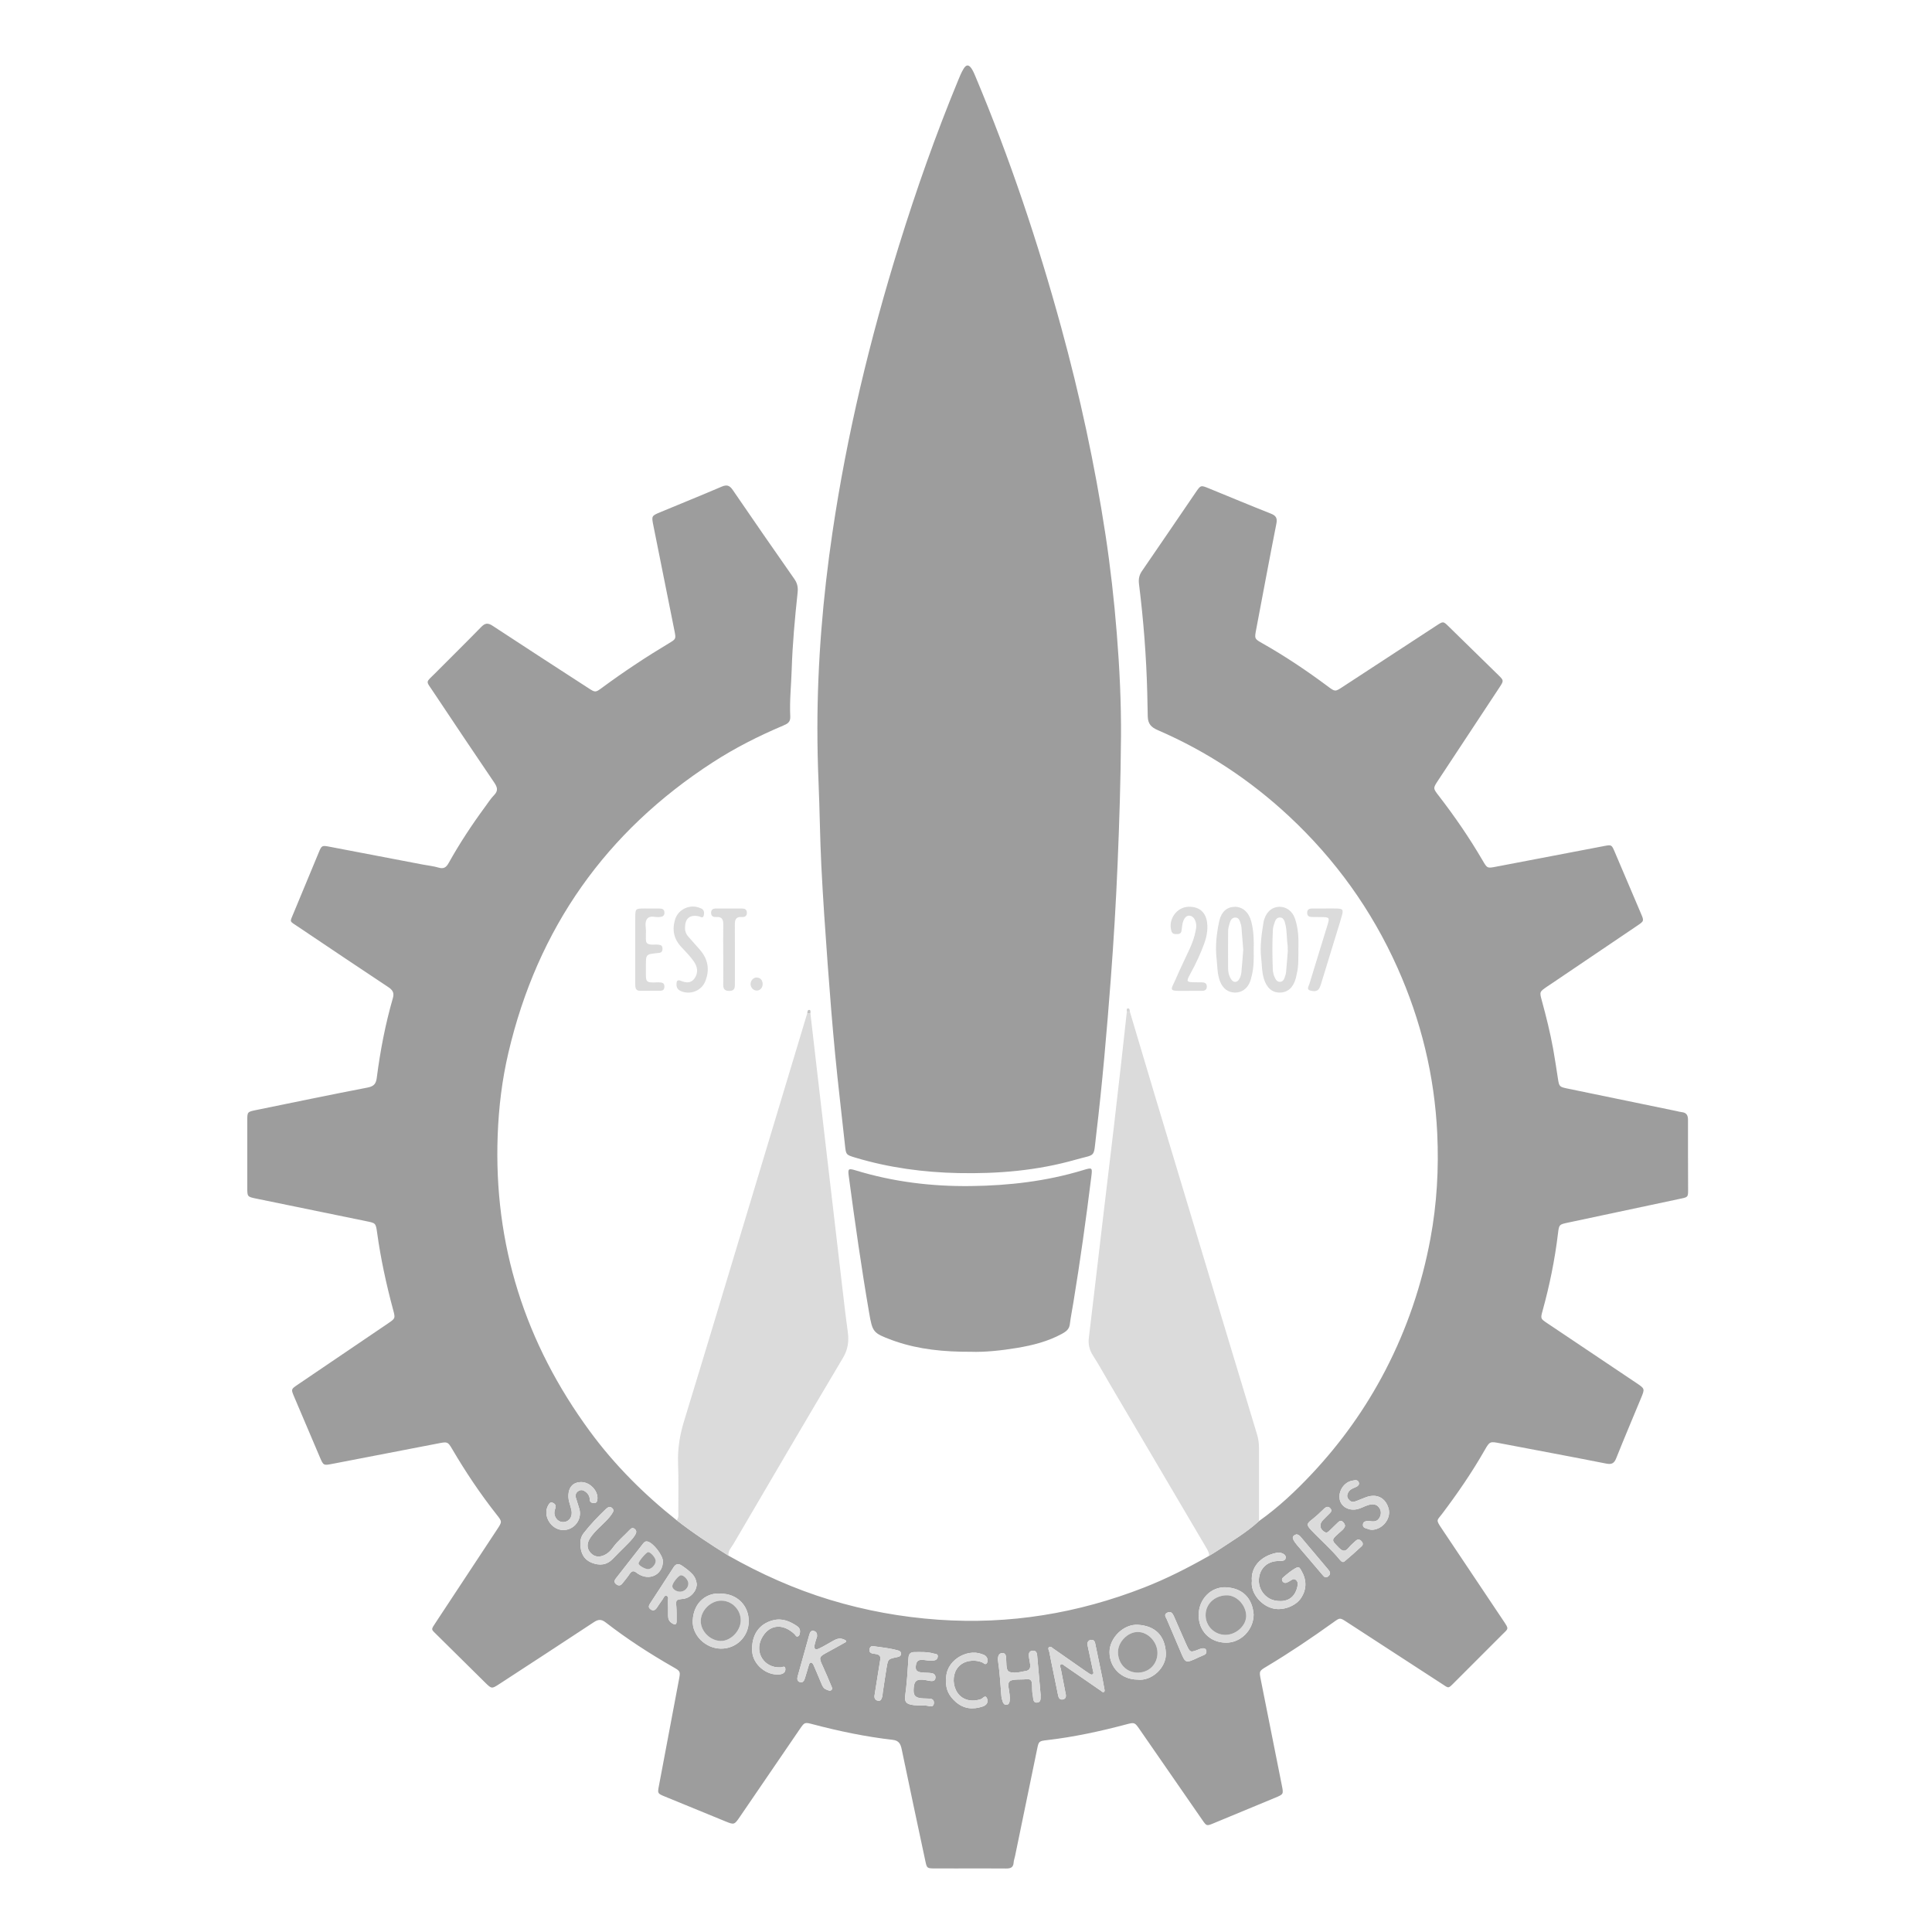 <?xml version="1.0" encoding="utf-8"?>
<!-- Generator: Adobe Illustrator 19.0.0, SVG Export Plug-In . SVG Version: 6.00 Build 0)  -->
<svg version="1.1" id="Layer_1" xmlns="http://www.w3.org/2000/svg" xmlns:xlink="http://www.w3.org/1999/xlink" x="0px" y="0px"
	 viewBox="-5111 3088 270 270" style="enable-background:new -5111 3088 270 270;" xml:space="preserve">
<style type="text/css">
	.st0{opacity:0.89;}
	.st1{fill:#919191;}
	.st2{fill:#D6D6D6;}
	.st3{fill:#D0D0D0;}
	.st4{fill:#BCBCBC;}
	.st5{fill:#FDFDFD;fill-opacity:0;}
	.st6{fill:#919191;enable-background:new    ;}
</style>
<g class="st0">
	<path class="st1" d="M-5009.182,3305.413c4.502,2.548,9.197,4.653,14.153,6.159
		c4.952,1.505,10.005,2.423,15.173,2.785c9.942,0.696,19.512-0.886,28.769-4.508c3.134-1.226,6.124-2.749,9.046-4.409
		c0.37-0.227,0.748-0.442,1.108-0.683c2.003-1.334,4.093-2.548,5.881-4.185c2.721-1.925,5.134-4.202,7.406-6.622
		c4.072-4.338,7.5-9.143,10.246-14.43c3.027-5.827,5.108-11.974,6.306-18.425c0.902-4.858,1.182-9.762,0.951-14.689
		c-0.379-8.076-2.267-15.804-5.566-23.182c-3.606-8.064-8.669-15.103-15.118-21.126
		c-5.424-5.064-11.543-9.108-18.361-12.056c-0.921-0.398-1.38-0.863-1.412-1.907
		c-0.033-1.078-0.042-2.158-0.068-3.236c-0.126-5.119-0.526-10.216-1.157-15.295c-0.083-0.67,0.023-1.232,0.417-1.802
		c2.519-3.654,5.007-7.33,7.512-10.995c0.696-1.019,0.708-1.018,1.836-0.558c2.887,1.179,5.763,2.384,8.663,3.53
		c0.732,0.289,0.927,0.63,0.769,1.426c-0.97,4.899-1.877,9.811-2.811,14.718c-0.255,1.342-0.266,1.343,0.879,1.992
		c3.171,1.797,6.192,3.822,9.112,5.999c1.028,0.766,1.03,0.77,2.059,0.097c4.386-2.865,8.77-5.732,13.156-8.597
		c0.926-0.605,0.928-0.605,1.686,0.136c2.315,2.264,4.63,4.53,6.945,6.795c0.763,0.747,0.774,0.778,0.161,1.71
		c-2.86,4.342-5.728,8.677-8.588,13.019c-0.72,1.093-0.707,1.096,0.109,2.153c2.227,2.883,4.284,5.882,6.121,9.03
		c0.646,1.107,0.656,1.099,1.872,0.866c5.024-0.962,10.048-1.922,15.072-2.881c1.07-0.204,1.08-0.205,1.504,0.787
		c1.225,2.868,2.443,5.739,3.664,8.608c0.456,1.07,0.46,1.075-0.486,1.716c-4.007,2.712-8.017,5.421-12.026,8.13
		c-0.199,0.134-0.401,0.263-0.599,0.4c-1.058,0.732-1.061,0.733-0.729,1.951c0.61,2.237,1.171,4.487,1.586,6.769
		c0.25,1.375,0.449,2.76,0.664,4.142c0.169,1.089,0.207,1.149,1.304,1.376c5.087,1.054,10.176,2.101,15.265,3.151
		c0.235,0.048,0.467,0.125,0.704,0.147c0.699,0.065,0.909,0.44,0.905,1.124c-0.018,3.239,0.014,6.479,0.014,9.719
		c0,1.03-0.019,1.037-1.029,1.252c-5.238,1.116-10.476,2.228-15.715,3.341c-1.263,0.268-1.289,0.264-1.439,1.514
		c-0.437,3.659-1.172,7.256-2.152,10.807c-0.304,1.102-0.294,1.112,0.644,1.741c4.15,2.786,8.304,5.567,12.455,8.353
		c1.193,0.801,1.198,0.807,0.665,2.097c-1.16,2.808-2.352,5.604-3.477,8.426c-0.296,0.743-0.653,0.893-1.429,0.739
		c-4.899-0.971-9.81-1.877-14.716-2.816c-1.508-0.289-1.52-0.313-2.248,0.962c-1.767,3.098-3.783,6.027-5.928,8.871
		c-0.727,0.965-0.923,0.79-0.077,2.052c2.871,4.286,5.738,8.575,8.607,12.862c0.849,1.269,0.755,1.075-0.218,2.054
		c-2.2,2.212-4.408,4.416-6.617,6.619c-0.888,0.886-0.74,0.828-1.769,0.158c-4.425-2.878-8.852-5.753-13.278-8.629
		c-0.945-0.614-0.936-0.602-1.851,0.055c-3.023,2.169-6.104,4.249-9.299,6.159c-1.082,0.646-1.087,0.652-0.842,1.885
		c0.973,4.899,1.951,9.797,2.928,14.695c0.256,1.281,0.26,1.286-0.915,1.774c-2.879,1.198-5.76,2.392-8.642,3.583
		c-0.938,0.388-0.951,0.387-1.54-0.463c-2.916-4.207-5.826-8.418-8.738-12.627c-0.719-1.039-0.723-1.051-1.931-0.731
		c-3.636,0.962-7.303,1.759-11.044,2.191c-1.15,0.133-1.156,0.168-1.384,1.271c-1.027,4.97-2.05,9.942-3.076,14.912
		c-0.065,0.313-0.183,0.621-0.204,0.936c-0.045,0.69-0.44,0.827-1.048,0.821c-2.28-0.021-4.56-0.008-6.84-0.007
		c-1.04,0-2.08,0.006-3.12-0.002c-1.1-0.009-1.111-0.013-1.334-1.06c-1.108-5.198-2.222-10.395-3.301-15.6
		c-0.156-0.75-0.399-1.215-1.254-1.312c-3.779-0.431-7.493-1.21-11.169-2.177c-1.145-0.301-1.154-0.292-1.827,0.692
		c-2.777,4.06-5.55,8.122-8.324,12.183c-0.817,1.196-0.819,1.203-2.097,0.681c-2.813-1.148-5.626-2.298-8.434-3.459
		c-1.025-0.424-1.02-0.44-0.825-1.474c0.932-4.948,1.864-9.896,2.799-14.843c0.221-1.169,0.231-1.181-0.828-1.787
		c-3.268-1.869-6.422-3.911-9.397-6.217c-0.624-0.484-1.052-0.446-1.673-0.036c-4.371,2.887-8.764,5.741-13.151,8.604
		c-1.121,0.732-1.122,0.729-2.072-0.209c-2.219-2.192-4.444-4.38-6.656-6.579c-0.891-0.885-0.922-0.7-0.157-1.857
		c2.843-4.304,5.683-8.611,8.52-12.92c0.708-1.076,0.718-1.094-0.042-2.055c-2.31-2.924-4.373-6.014-6.257-9.227
		c-0.558-0.952-0.661-0.989-1.738-0.781c-4.983,0.96-9.966,1.923-14.948,2.886c-1.269,0.246-1.279,0.253-1.781-0.922
		c-1.211-2.83-2.418-5.662-3.614-8.499c-0.421-0.997-0.41-1.012,0.503-1.632c4.202-2.853,8.407-5.7,12.61-8.551
		c1.056-0.716,1.063-0.724,0.742-1.918c-0.958-3.554-1.737-7.144-2.241-10.793c-0.185-1.338-0.222-1.328-1.482-1.586
		c-5.128-1.051-10.256-2.104-15.384-3.158c-1.27-0.261-1.276-0.264-1.277-1.526c-0.004-3.12-0.003-6.24,0-9.36
		c0.001-1.216,0.002-1.242,1.165-1.481c5.207-1.068,10.413-2.144,15.631-3.154c0.862-0.167,1.19-0.491,1.301-1.36
		c0.48-3.77,1.2-7.498,2.253-11.153c0.219-0.761-0.056-1.139-0.667-1.544c-4.234-2.804-8.448-5.639-12.663-8.473
		c-1.164-0.783-1.092-0.536-0.54-1.876c1.156-2.81,2.328-5.614,3.496-8.419c0.428-1.028,0.434-1.041,1.584-0.822
		c4.318,0.82,8.633,1.651,12.95,2.476c0.746,0.143,1.51,0.218,2.234,0.433c0.73,0.217,1.072-0.054,1.415-0.67
		c1.52-2.727,3.237-5.331,5.089-7.845c0.403-0.547,0.771-1.132,1.243-1.614c0.615-0.628,0.455-1.121,0.012-1.772
		c-2.854-4.201-5.676-8.424-8.494-12.649c-1.1-1.65-1.102-1.252,0.245-2.612
		c2.138-2.161,4.315-4.284,6.433-6.464c0.549-0.565,0.939-0.607,1.603-0.169c4.441,2.926,8.911,5.808,13.373,8.702
		c0.988,0.641,0.99,0.638,1.964-0.08c2.996-2.208,6.094-4.262,9.287-6.174c1.013-0.607,1.017-0.601,0.775-1.807
		c-0.981-4.897-1.963-9.795-2.944-14.692c-0.255-1.276-0.246-1.318,0.919-1.804c2.878-1.2,5.772-2.363,8.637-3.593
		c0.734-0.315,1.116-0.165,1.555,0.478c2.842,4.161,5.714,8.301,8.601,12.431c0.417,0.597,0.532,1.157,0.454,1.892
		c-0.382,3.576-0.714,7.158-0.827,10.755c-0.069,2.197-0.311,4.39-0.2,6.589c0.04,0.801-0.443,1.017-1.016,1.26
		c-3.394,1.437-6.675,3.094-9.773,5.097c-14.985,9.69-24.522,23.229-28.6,40.598
		c-0.888,3.782-1.353,7.623-1.499,11.513c-0.576,15.33,3.842,29.102,12.891,41.418
		c3.451,4.697,7.552,8.789,12.118,12.413C-5014.12,3302.257-5011.674,3303.868-5009.182,3305.413z M-5010.249,3310.714
		c-1.845-0.197-3.818,1.087-3.941,3.771c-0.093,2.023,1.749,3.88,3.916,3.913c2.166,0.033,3.912-1.68,3.91-3.842
		C-5006.365,3312.355-5008.014,3310.725-5010.249,3310.714z M-4952.029,3322.726c1.924,0.259,4.083-1.645,3.96-3.755
		c-0.14-2.392-1.482-3.746-3.884-3.903c-2.029-0.133-4.003,1.85-3.991,3.835
		C-4955.93,3321.082-4954.251,3322.721-4952.029,3322.726z M-4962.037,3324.888c-0.24-1.229-0.48-2.444-0.712-3.66
		c-0.041-0.215-0.245-0.484,0.032-0.636c0.179-0.098,0.367,0.113,0.526,0.222c1.681,1.152,3.357,2.311,5.033,3.469
		c0.129,0.089,0.249,0.255,0.414,0.178c0.172-0.081,0.11-0.275,0.084-0.423c-0.08-0.472-0.163-0.944-0.259-1.413
		c-0.328-1.604-0.659-3.208-0.995-4.81c-0.057-0.272-0.103-0.578-0.446-0.638c-0.252-0.044-0.482,0.053-0.608,0.286
		c-0.123,0.226-0.044,0.465,0.007,0.7c0.235,1.093,0.464,2.188,0.697,3.281c0.04,0.19,0.16,0.421-0.048,0.545
		c-0.188,0.112-0.377-0.055-0.544-0.161c-0.169-0.106-0.334-0.22-0.498-0.334c-1.474-1.029-2.947-2.059-4.422-3.087
		c-0.188-0.131-0.402-0.382-0.618-0.212c-0.213,0.167-0.005,0.448,0.037,0.67c0.17,0.903,0.361,1.801,0.544,2.701
		c0.231,1.135,0.456,2.271,0.694,3.405c0.072,0.345,0.259,0.604,0.662,0.529
		C-4962.126,3325.438-4962.018,3325.19-4962.037,3324.888z M-4935.803,3313.643c-0.176-2.365-1.607-3.687-3.827-3.814
		c-2.139-0.123-3.848,1.68-3.856,3.866c-0.008,2.243,1.578,3.852,3.817,3.874
		C-4937.594,3317.588-4935.821,3315.787-4935.803,3313.643z M-4936.046,3308.948c-0.225,1.619,1.272,3.514,3.091,3.865
		c1.358,0.262,3.071-0.386,3.796-1.516c0.816-1.27,0.756-2.561,0.003-3.842c-0.141-0.24-0.284-0.56-0.628-0.386
		c-0.714,0.362-1.322,0.885-1.924,1.406c-0.166,0.144-0.175,0.362-0.041,0.542c0.128,0.173,0.325,0.237,0.532,0.171
		c0.149-0.048,0.283-0.141,0.425-0.213c0.274-0.139,0.539-0.443,0.865-0.202c0.377,0.279,0.315,0.681,0.209,1.091
		c-0.382,1.482-1.499,2.135-3.127,1.807c-1.348-0.272-2.331-1.594-2.223-2.993c0.111-1.444,1.106-2.43,2.545-2.519
		c0.239-0.015,0.479-0.007,0.717-0.032c0.256-0.027,0.459-0.141,0.486-0.431c0.025-0.277-0.139-0.442-0.363-0.561
		c-0.295-0.156-0.611-0.187-0.931-0.123C-4934.863,3305.466-4936.22,3307.053-4936.046,3308.948z M-5013.627,3309.386
		c-0.055-0.472-0.212-0.951-0.578-1.355c-0.432-0.478-0.944-0.851-1.471-1.215c-0.493-0.341-0.858-0.303-1.193,0.22
		c-1.075,1.678-2.166,3.346-3.255,5.016c-0.188,0.288-0.331,0.565,0.014,0.834c0.372,0.29,0.663,0.157,0.902-0.193
		c0.27-0.395,0.529-0.798,0.811-1.184c0.153-0.209,0.245-0.61,0.581-0.478c0.295,0.116,0.162,0.493,0.17,0.756
		c0.019,0.678,0.014,1.356,0.015,2.034c0.001,0.426,0.141,0.768,0.52,1.01c0.398,0.255,0.672,0.303,0.667-0.298
		c-0.005-0.638,0.015-1.278-0.031-1.913c-0.078-1.058-0.097-1.056,0.965-1.18
		C-5014.511,3311.322-5013.656,3310.414-5013.627,3309.386z M-4965.568,3324.894c-0.17-1.941-0.33-3.768-0.492-5.594
		c-0.032-0.36-0.186-0.624-0.586-0.618c-0.481,0.007-0.602,0.345-0.569,0.74c0.033,0.396,0.135,0.786,0.183,1.182
		c0.061,0.502-0.092,0.854-0.665,0.931c-0.513,0.069-1.009,0.243-1.539,0.221c-0.874-0.037-1.048-0.186-1.114-1.047
		c-0.031-0.398-0.021-0.8-0.061-1.196c-0.025-0.249-0.15-0.469-0.436-0.492c-0.316-0.025-0.547,0.138-0.636,0.435
		c-0.056,0.186-0.075,0.399-0.047,0.591c0.242,1.659,0.349,3.33,0.476,4.999c0.021,0.274,0.113,0.546,0.202,0.809
		c0.081,0.241,0.244,0.418,0.532,0.385c0.294-0.034,0.386-0.253,0.415-0.505c0.073-0.644-0.046-1.269-0.15-1.903
		c-0.125-0.759,0.112-1.028,0.879-1.094c0.557-0.048,1.121-0.013,1.677-0.068c0.555-0.055,0.703,0.239,0.727,0.702
		c0.026,0.518-0.006,1.05,0.106,1.55c0.085,0.379-0.016,1.057,0.585,1.014
		C-4965.414,3325.89-4965.623,3325.224-4965.568,3324.894z M-4996.815,3316.691c0.029-0.406-0.097-0.647-0.395-0.75
		c-0.424-0.146-0.589,0.165-0.678,0.478c-0.557,1.955-1.099,3.914-1.642,5.873c-0.094,0.341-0.055,0.67,0.322,0.788
		c0.403,0.126,0.581-0.191,0.683-0.501c0.2-0.605,0.364-1.222,0.551-1.832c0.057-0.186,0.117-0.428,0.359-0.395
		c0.117,0.016,0.246,0.197,0.305,0.332c0.369,0.839,0.722,1.685,1.076,2.53c0.155,0.371,0.296,0.752,0.717,0.905
		c0.219,0.079,0.465,0.243,0.677,0.091c0.253-0.182,0.074-0.452-0.009-0.653c-0.38-0.921-0.77-1.838-1.187-2.743
		c-0.551-1.194-0.529-1.27,0.674-1.913c0.773-0.413,1.536-0.846,2.301-1.273c0.133-0.074,0.35-0.143,0.294-0.314
		c-0.036-0.108-0.249-0.169-0.392-0.228c-0.493-0.206-0.938-0.041-1.368,0.197c-0.663,0.366-1.308,0.768-1.989,1.095
		c-0.543,0.261-0.758,0.077-0.64-0.512C-4997.07,3317.439-4996.914,3317.025-4996.815,3316.691z M-5029.884,3303.777
		c-0.009,1.3,0.543,2.215,1.591,2.623c1.097,0.427,2.105,0.336,2.96-0.574c0.547-0.581,1.123-1.134,1.685-1.7
		c0.505-0.509,1.03-0.998,1.411-1.62c0.196-0.321,0.231-0.597-0.072-0.844c-0.297-0.243-0.522-0.04-0.719,0.167
		c-0.767,0.811-1.642,1.519-2.301,2.43c-0.26,0.36-0.55,0.681-0.929,0.918c-0.818,0.512-1.612,0.469-2.171-0.122
		c-0.586-0.619-0.614-1.348-0.057-2.173c0.63-0.935,1.521-1.63,2.287-2.441c0.331-0.351,0.64-0.711,0.867-1.137
		c0.109-0.205,0.056-0.385-0.108-0.535c-0.155-0.142-0.335-0.236-0.54-0.127c-0.138,0.073-0.267,0.174-0.38,0.283
		c-1.09,1.053-2.146,2.139-3.074,3.341C-5029.796,3302.732-5029.911,3303.264-5029.884,3303.777z M-4923.024,3301.232
		c-0.045-0.27-0.192-0.464-0.383-0.608c-0.248-0.188-0.453-0.015-0.627,0.151c-0.405,0.385-0.794,0.786-1.201,1.169
		c-0.172,0.162-0.352,0.316-0.631,0.166c-0.681-0.366-0.81-1.068-0.278-1.643c0.271-0.292,0.569-0.56,0.844-0.849
		c0.213-0.224,0.532-0.446,0.236-0.803c-0.31-0.374-0.629-0.234-0.919,0.052c-0.567,0.561-1.154,1.094-1.786,1.587
		c-0.642,0.501-0.619,0.709-0.021,1.346c1.336,1.425,2.833,2.695,4.066,4.22c0.165,0.203,0.4,0.373,0.611,0.196
		c0.824-0.688,1.626-1.402,2.412-2.132c0.242-0.225,0.171-0.507-0.064-0.738c-0.239-0.235-0.5-0.256-0.744-0.038
		c-0.356,0.319-0.725,0.635-1.027,1.002c-0.481,0.583-0.846,0.505-1.352-0.012c-1.072-1.096-1.091-1.06,0.045-2.085
		C-4923.524,3301.927-4923.139,3301.677-4923.024,3301.232z M-4981.021,3320.084c0.194-0.011,0.354-0.013,0.512-0.03
		c0.315-0.032,0.523-0.198,0.56-0.519c0.052-0.434-0.307-0.373-0.558-0.446c-0.896-0.262-1.814-0.211-2.73-0.206
		c-0.548,0.003-0.766,0.287-0.8,0.817c-0.112,1.744-0.218,3.489-0.452,5.224c-0.125,0.928,0.124,1.209,1.073,1.354
		c0.748,0.114,1.516-0.032,2.262,0.155c0.364,0.091,0.646,0.007,0.671-0.43c0.023-0.394-0.205-0.589-0.574-0.616
		c-0.397-0.029-0.799-0.008-1.194-0.051c-0.917-0.1-1.152-0.445-1.055-1.491c0.085-0.915,0.388-1.177,1.326-1.099
		c0.355,0.03,0.704,0.135,1.059,0.174c0.294,0.033,0.582-0.033,0.645-0.379c0.068-0.371-0.126-0.636-0.482-0.705
		c-0.349-0.067-0.712-0.06-1.07-0.077c-0.988-0.049-1.256-0.254-1.19-0.916c0.078-0.783,0.38-0.973,1.319-0.837
		C-4981.462,3320.039-4981.224,3320.06-4981.021,3320.084z M-4919.532,3300.575c-0.625-0.037-0.925,0.066-0.983,0.398
		c-0.103,0.584,0.408,0.585,0.753,0.725c0.304,0.124,0.617,0.115,0.941,0.038c1.314-0.31,2.215-1.691,1.881-2.901
		c-0.421-1.524-1.656-2.149-3.17-1.593c-0.525,0.192-1.034,0.431-1.563,0.608
		c-0.393,0.131-0.698-0.067-0.919-0.391c-0.205-0.3-0.156-0.601,0.013-0.903c0.211-0.378,0.574-0.54,0.949-0.688
		c0.315-0.125,0.643-0.326,0.531-0.683c-0.142-0.453-0.595-0.313-0.927-0.255c-1.142,0.198-1.975,1.467-1.747,2.617
		c0.198,0.999,1.243,1.621,2.43,1.367c0.538-0.115,1.032-0.427,1.565-0.584c0.557-0.165,1.131-0.174,1.519,0.368
		c0.305,0.426,0.303,0.918,0.07,1.367C-4918.471,3300.611-4918.976,3300.691-4919.532,3300.575z M-5032.313,3301.827
		c1.53,0.026,2.687-1.451,2.284-2.934c-0.147-0.539-0.35-1.062-0.496-1.601c-0.103-0.382,0.013-0.71,0.37-0.926
		c0.363-0.22,0.692-0.115,0.998,0.116c0.371,0.28,0.57,0.648,0.586,1.125c0.012,0.372,0.319,0.437,0.601,0.445
		c0.373,0.011,0.438-0.281,0.463-0.574c0.1-1.139-1.05-2.346-2.239-2.354c-1.217-0.008-1.885,0.788-1.815,2.142
		c0.021,0.406,0.151,0.781,0.258,1.165c0.085,0.306,0.185,0.618,0.201,0.931c0.042,0.821-0.557,1.414-1.317,1.351
		c-0.661-0.055-1.189-0.741-1.098-1.448c0.025-0.196,0.104-0.385,0.15-0.579c0.078-0.331-0.09-0.539-0.37-0.666
		c-0.352-0.159-0.496,0.088-0.645,0.343C-5035.208,3299.777-5034.002,3301.799-5032.313,3301.827z M-4978.76,3322.831
		c-0.132,1.199,0.391,2.185,1.307,2.997c1.128,1.001,2.411,1.118,3.795,0.655c0.558-0.187,0.804-0.627,0.601-1.116
		c-0.249-0.598-0.595,0.003-0.856,0.09c-1.501,0.496-2.868,0.03-3.488-1.244c-0.532-1.094-0.399-2.439,0.324-3.256
		c0.755-0.854,2.09-1.108,3.315-0.648c0.224,0.084,0.482,0.464,0.698,0.074c0.153-0.276,0.091-0.63-0.135-0.898
		c-0.159-0.19-0.395-0.252-0.621-0.336C-4975.952,3318.355-4978.995,3320.164-4978.76,3322.831z M-5018.357,3306.207
		c0.007-0.852-1.365-2.609-2.148-2.777c-0.351-0.075-0.509,0.148-0.68,0.366c-1.251,1.596-2.501,3.192-3.746,4.792
		c-0.216,0.278-0.294,0.555,0.059,0.82c0.322,0.242,0.59,0.199,0.827-0.095c0.349-0.434,0.713-0.859,1.016-1.324
		c0.272-0.416,0.538-0.551,0.96-0.218c0.186,0.147,0.394,0.277,0.609,0.375
		C-5019.913,3308.85-5018.371,3307.882-5018.357,3306.207z M-5002,3321.016c-2.183,0.076-3.551-2.029-2.603-3.97
		c0.976-1.998,2.925-2.287,4.633-0.681c0.14,0.131,0.221,0.402,0.444,0.332c0.251-0.078,0.296-0.357,0.324-0.597
		c0.041-0.35-0.104-0.643-0.382-0.831c-1.019-0.693-2.105-1.158-3.377-0.835c-1.984,0.503-3.059,2.11-2.92,4.356
		c0.113,1.828,1.985,3.392,3.806,3.214c0.536-0.052,0.885-0.32,0.83-0.81
		C-5001.3,3320.684-5001.752,3321.07-5002,3321.016z M-4987.96,3319.8c-0.098,0.605-0.188,1.156-0.277,1.707
		c-0.183,1.141-0.368,2.282-0.544,3.424c-0.055,0.358,0.07,0.649,0.441,0.74c0.438,0.108,0.538-0.244,0.629-0.551
		c0.055-0.189,0.052-0.395,0.082-0.592c0.173-1.143,0.336-2.288,0.525-3.428c0.207-1.251,0.217-1.253,1.474-1.514
		c0.245-0.051,0.483-0.105,0.54-0.384c0.056-0.28-0.102-0.462-0.358-0.535c-1.155-0.329-2.348-0.451-3.532-0.615
		c-0.27-0.038-0.449,0.142-0.503,0.409c-0.066,0.33,0.079,0.543,0.403,0.617c0.194,0.045,0.397,0.051,0.591,0.094
		C-4988.131,3319.253-4987.938,3319.472-4987.96,3319.8z M-4942.4,3318.796c-0.01-0.446-0.381-0.564-1-0.318
		c-1.265,0.503-1.279,0.509-1.836-0.718c-0.577-1.272-1.122-2.558-1.686-3.836c-0.188-0.426-0.422-0.835-0.982-0.535
		c-0.494,0.264-0.153,0.629-0.028,0.928c0.617,1.472,1.265,2.931,1.878,4.405c0.728,1.752,0.717,1.756,2.477,0.933
		c0.289-0.135,0.588-0.25,0.877-0.384C-4942.503,3319.179-4942.398,3319.018-4942.4,3318.796z M-4929.847,3302.434
		c-0.314,0.116-0.606,0.282-0.426,0.683c0.128,0.285,0.322,0.55,0.526,0.791c1.153,1.362,2.325,2.709,3.475,4.075
		c0.272,0.323,0.496,0.678,0.946,0.266c0.361-0.331,0.181-0.623-0.074-0.925c-1.256-1.483-2.501-2.975-3.756-4.458
		C-4929.333,3302.657-4929.52,3302.437-4929.847,3302.434z"/>
	<path class="st1" d="M-4996.768,3189.739c0.008-9.168,0.767-18.275,2.106-27.343c2.013-13.632,5.231-26.98,9.312-40.13
		c2.418-7.792,5.132-15.478,8.244-23.022c0.228-0.553,0.456-1.115,0.763-1.625c0.386-0.641,0.747-0.624,1.158,0.025
		c0.212,0.335,0.365,0.711,0.52,1.078c4.793,11.404,8.706,23.109,11.971,35.035
		c2.609,9.529,4.694,19.172,6.182,28.939c0.698,4.581,1.212,9.185,1.583,13.809
		c0.387,4.824,0.625,9.654,0.59,14.487c-0.043,5.913-0.227,11.827-0.476,17.736
		c-0.226,5.388-0.547,10.775-0.956,16.152c-0.555,7.289-1.179,14.574-2.05,21.835
		c-0.383,3.196,0.034,2.527-2.855,3.351c-5.347,1.526-10.833,1.988-16.377,1.874c-4.899-0.1-9.716-0.751-14.418-2.161
		c-1.322-0.397-1.302-0.41-1.452-1.818c-0.451-4.21-0.961-8.415-1.365-12.629c-0.404-4.215-0.74-8.438-1.049-12.661
		c-0.332-4.542-0.649-9.087-0.878-13.635c-0.195-3.871-0.223-7.751-0.389-11.624
		C-4996.713,3194.854-4996.769,3192.298-4996.768,3189.739z"/>
	<path class="st2" d="M-4935.052,3300.573c-1.788,1.637-3.878,2.85-5.881,4.185c-0.361,0.24-0.739,0.456-1.108,0.683
		c0.048-0.428-0.164-0.772-0.367-1.117c-4.504-7.648-9.009-15.296-13.512-22.944
		c-0.771-1.309-1.497-2.647-2.321-3.921c-0.509-0.787-0.703-1.582-0.59-2.495c0.269-2.18,0.52-4.362,0.777-6.543
		c0.379-3.212,0.754-6.424,1.135-9.635c0.527-4.441,1.064-8.88,1.586-13.322c0.359-3.054,0.704-6.109,1.049-9.164
		c0.259-2.301,0.508-4.604,0.762-6.905c0.14-0.003,0.28-0.007,0.42-0.01c1.153,3.866,2.299,7.735,3.461,11.598
		c3.429,11.402,6.864,22.802,10.298,34.202c1.326,4.399,2.652,8.799,3.992,13.194
		c0.201,0.658,0.301,1.315,0.298,2.002C-4935.063,3293.777-4935.054,3297.175-4935.052,3300.573z"/>
	<path class="st2" d="M-5009.182,3305.413c-2.492-1.545-4.938-3.155-7.252-4.959c0.329-0.374,0.229-0.832,0.23-1.261
		c0.003-2.237,0.048-4.476-0.034-6.711c-0.074-2.023,0.246-3.947,0.838-5.881
		c2.973-9.697,5.886-19.412,8.816-29.122c2.803-9.289,5.6-18.58,8.4-27.871c0.146,0.001,0.292,0.003,0.438,0.004
		c0.367,3.173,0.734,6.346,1.102,9.518c0.364,3.133,0.729,6.265,1.094,9.398c0.352,3.014,0.706,6.027,1.057,9.041
		c0.37,3.172,0.735,6.345,1.11,9.516c0.276,2.339,0.538,4.681,0.859,7.014c0.18,1.306,0.051,2.455-0.661,3.651
		c-5.151,8.656-10.237,17.352-15.327,26.044C-5008.803,3304.293-5009.299,3304.734-5009.182,3305.413z"/>
	<path class="st1" d="M-4975.281,3276.915c-3.894,0.012-7.257-0.339-10.513-1.439c-0.189-0.064-0.378-0.128-0.565-0.198
		c-2.627-0.987-2.709-1.09-3.184-3.854c-1.089-6.337-1.993-12.701-2.842-19.073c-0.137-1.031-0.059-1.102,1-0.779
		c5.243,1.601,10.622,2.249,16.081,2.181c5.289-0.066,10.517-0.666,15.606-2.207c1.405-0.425,1.375-0.418,1.194,1.034
		c-0.724,5.825-1.535,11.638-2.486,17.43c-0.168,1.024-0.372,2.044-0.502,3.073
		c-0.088,0.701-0.557,1.023-1.093,1.316c-1.955,1.07-4.085,1.607-6.258,1.97
		C-4971.128,3276.753-4973.434,3276.979-4975.281,3276.915z"/>
	<path class="st2" d="M-4935.795,3220.746c0.018,1.251,0.025,2.41-0.258,3.547c-0.077,0.31-0.144,0.626-0.261,0.921
		c-0.382,0.965-1.15,1.501-2.102,1.498c-0.943-0.003-1.681-0.557-2.072-1.539
		c-0.409-1.025-0.368-2.121-0.491-3.187c-0.202-1.76-0.006-3.514,0.366-5.234c0.289-1.336,1.089-2.012,2.174-2.024
		c1.096-0.012,1.966,0.761,2.308,2.062C-4935.782,3218.119-4935.76,3219.476-4935.795,3220.746z M-4937.253,3220.729
		c-0.084-1.058-0.161-2.092-0.251-3.126c-0.017-0.197-0.067-0.395-0.129-0.583c-0.125-0.382-0.249-0.814-0.757-0.792
		c-0.474,0.02-0.659,0.41-0.771,0.805c-0.097,0.344-0.202,0.701-0.206,1.054c-0.02,1.758-0.016,3.517-0.004,5.275
		c0.003,0.483,0.112,0.962,0.35,1.383c0.367,0.648,0.933,0.64,1.263-0.013c0.124-0.245,0.21-0.527,0.237-0.799
		C-4937.416,3222.859-4937.339,3221.784-4937.253,3220.729z"/>
	<path class="st2" d="M-4929.544,3220.238c-0.016,1.597,0.048,2.759-0.24,3.898c-0.049,0.193-0.074,0.393-0.127,0.585
		c-0.356,1.292-1.122,1.975-2.224,1.991c-1.096,0.016-1.851-0.669-2.243-1.958c-0.284-0.932-0.257-1.899-0.366-2.847
		c-0.193-1.678,0.05-3.345,0.322-5.002c0.026-0.157,0.067-0.313,0.117-0.465c0.357-1.072,1.099-1.683,2.068-1.712
		c0.994-0.029,1.863,0.602,2.226,1.682C-4929.549,3217.795-4929.514,3219.234-4929.544,3220.238z M-4931.015,3220.747
		c-0.01-0.001-0.02-0.002-0.031-0.002c0-0.2,0.025-0.403-0.004-0.599c-0.162-1.103-0.066-2.239-0.41-3.318
		c-0.101-0.316-0.278-0.598-0.655-0.608c-0.37-0.01-0.594,0.248-0.706,0.556c-0.136,0.372-0.272,0.765-0.293,1.154
		c-0.098,1.837-0.08,3.676-0.014,5.513c0.016,0.443,0.129,0.873,0.327,1.269c0.148,0.296,0.372,0.543,0.744,0.497
		c0.31-0.038,0.48-0.276,0.574-0.551c0.09-0.263,0.187-0.534,0.214-0.808
		C-4931.169,3222.817-4931.097,3221.782-4931.015,3220.747z"/>
	<path class="st2" d="M-4944.845,3226.48c-0.28,0-0.559-0.003-0.839,0c-2.121,0.027-1.657-0.145-1.008-1.65
		c0.616-1.43,1.308-2.827,1.956-4.243c0.366-0.801,0.664-1.627,0.826-2.497c0.044-0.234,0.098-0.473,0.092-0.709
		c-0.02-0.761-0.396-1.339-0.884-1.409c-0.514-0.073-0.884,0.34-1.061,1.216c-0.063,0.312-0.062,0.638-0.131,0.948
		c-0.091,0.408-0.435,0.409-0.761,0.406c-0.299-0.003-0.527-0.085-0.633-0.42c-0.505-1.606,0.723-3.359,2.394-3.399
		c1.488-0.036,2.418,0.762,2.593,2.245c0.12,1.014-0.079,1.989-0.424,2.938c-0.518,1.429-1.167,2.796-1.896,4.131
		c-0.65,1.19-0.611,1.225,0.699,1.241c0.28,0.003,0.559,0.004,0.839,0.006c0.394,0.002,0.727,0.087,0.736,0.576
		c0.009,0.476-0.287,0.612-0.7,0.612c-0.599-0.001-1.198,0-1.798,0
		C-4944.845,3226.476-4944.845,3226.478-4944.845,3226.48z"/>
	<path class="st2" d="M-5022.222,3220.642c0-1.477-0.008-2.954,0.002-4.431c0.008-1.23,0.024-1.239,1.298-1.25
		c0.678-0.006,1.357,0,2.036,0.006c0.384,0.003,0.727,0.062,0.74,0.566c0.012,0.482-0.277,0.585-0.685,0.626
		c-0.581,0.059-1.31-0.267-1.712,0.226c-0.439,0.538-0.133,1.309-0.193,1.975c-0.007,0.079-0.001,0.16-0.001,0.239
		c0.006,1.067-0.192,1.497,1.388,1.406c0.196-0.011,0.4,0.013,0.592,0.057c0.285,0.066,0.344,0.305,0.342,0.556
		c-0.002,0.258-0.096,0.47-0.377,0.533c-0.116,0.026-0.237,0.03-0.355,0.042c-1.589,0.168-1.589,0.168-1.59,1.803
		c0,0.16-0.001,0.319,0,0.479c0.013,1.778-0.172,1.89,1.702,1.808c0.119-0.005,0.239,0.009,0.358,0.017
		c0.324,0.023,0.512,0.179,0.527,0.522c0.017,0.381-0.133,0.628-0.534,0.633c-0.958,0.013-1.915,0.013-2.873,0.009
		c-0.626-0.002-0.664-0.448-0.664-0.913c0-1.637,0-3.273,0-4.91
		C-5022.221,3220.642-5022.221,3220.642-5022.222,3220.642z"/>
	<path class="st2" d="M-5015.264,3217.648c-0.023,0.437,0.127,0.878,0.463,1.256c0.53,0.597,1.056,1.197,1.584,1.795
		c1.172,1.327,1.435,2.828,0.772,4.457c-0.543,1.33-2.114,1.91-3.405,1.347c-0.429-0.187-0.608-0.473-0.607-0.922
		c0.001-0.43,0.073-0.728,0.615-0.506c0.718,0.294,1.426,0.367,1.927-0.371c0.543-0.8,0.377-1.639-0.131-2.358
		c-0.504-0.713-1.119-1.353-1.724-1.989c-1.071-1.124-1.327-2.421-0.88-3.874c0.44-1.432,2.103-2.179,3.486-1.586
		c0.11,0.047,0.235,0.082,0.32,0.158c0.274,0.244,0.277,0.581,0.193,0.888c-0.126,0.461-0.44,0.164-0.678,0.114
		C-5014.578,3215.792-5015.27,3216.334-5015.264,3217.648z"/>
	<path class="st2" d="M-5009.927,3221.33c0-1.357-0.019-2.714,0.008-4.07c0.014-0.707-0.143-1.175-0.982-1.11
		c-0.391,0.03-0.719-0.087-0.722-0.58c-0.003-0.483,0.301-0.603,0.705-0.604c1.197-0.002,2.394-0.002,3.591,0
		c0.403,0,0.707,0.116,0.705,0.602c-0.002,0.493-0.326,0.613-0.718,0.582c-0.855-0.068-0.971,0.428-0.966,1.12
		c0.017,2.713,0.007,5.427,0.005,8.14c0,0.53,0.039,1.063-0.755,1.072c-0.612,0.007-0.873-0.235-0.868-0.843
		c0.013-1.436,0.004-2.873,0.004-4.309C-5009.923,3221.33-5009.925,3221.33-5009.927,3221.33z"/>
	<path class="st2" d="M-4925.846,3214.963c0.559,0,1.119-0.021,1.677,0.005c0.829,0.039,0.92,0.156,0.713,0.941
		c-0.183,0.695-0.408,1.378-0.619,2.065c-0.748,2.444-1.495,4.887-2.247,7.33c-0.082,0.266-0.163,0.539-0.292,0.783
		c-0.293,0.55-0.838,0.451-1.275,0.341c-0.561-0.141-0.218-0.594-0.131-0.883c0.82-2.714,1.667-5.419,2.497-8.13
		c0.377-1.232,0.363-1.241-0.968-1.256c-0.399-0.005-0.799-0.003-1.198-0.012c-0.359-0.009-0.618-0.133-0.632-0.551
		c-0.016-0.478,0.262-0.627,0.678-0.629c0.599-0.002,1.198-0.001,1.797-0.001
		C-4925.846,3214.966-4925.846,3214.965-4925.846,3214.963z"/>
	<path class="st2" d="M-5005.209,3226.433c-0.471,0.023-0.888-0.395-0.895-0.897c-0.007-0.498,0.403-0.956,0.866-0.925
		c0.506,0.033,0.775,0.34,0.818,0.838C-5004.375,3225.971-5004.732,3226.409-5005.209,3226.433z"/>
	<path class="st3" d="M-4953.103,3229.383c-0.14,0.003-0.28,0.007-0.42,0.01c0.004-0.181-0.1-0.46,0.168-0.471
		C-4953.124,3228.911-4953.119,3229.187-4953.103,3229.383z"/>
	<path class="st4" d="M-4997.746,3229.612c-0.146-0.001-0.292-0.003-0.438-0.004c0.035-0.208,0.02-0.509,0.312-0.47
		C-4997.682,3229.164-4997.741,3229.436-4997.746,3229.612z"/>
	<path class="st2" d="M-5010.249,3310.714c2.235,0.011,3.884,1.641,3.886,3.841c0.002,2.162-1.745,3.875-3.91,3.842
		c-2.167-0.033-4.009-1.89-3.916-3.913C-5014.067,3311.801-5012.094,3310.517-5010.249,3310.714z M-5013.066,3314.458
		c-0.058,1.466,1.292,2.847,2.804,2.869c1.351,0.019,2.73-1.369,2.779-2.8c0.052-1.501-1.161-2.795-2.656-2.834
		C-5011.605,3311.654-5013.008,3312.979-5013.066,3314.458z"/>
	<path class="st2" d="M-4952.029,3322.726c-2.223-0.005-3.901-1.644-3.915-3.823c-0.012-1.985,1.962-3.968,3.991-3.835
		c2.401,0.157,3.744,1.511,3.884,3.903C-4947.946,3321.081-4950.105,3322.985-4952.029,3322.726z M-4949.243,3318.978
		c-0.011-1.527-1.337-2.919-2.768-2.908c-1.389,0.011-2.739,1.384-2.747,2.792c-0.009,1.673,1.224,2.931,2.832,2.89
		C-4950.374,3321.713-4949.232,3320.533-4949.243,3318.978z"/>
	<path class="st2" d="M-4962.037,3324.888c0.019,0.302-0.09,0.55-0.42,0.612c-0.403,0.075-0.589-0.184-0.662-0.529
		c-0.238-1.133-0.463-2.27-0.694-3.405c-0.183-0.9-0.374-1.799-0.544-2.701c-0.042-0.223-0.25-0.503-0.037-0.67
		c0.217-0.17,0.43,0.081,0.618,0.212c1.475,1.028,2.948,2.059,4.422,3.087c0.164,0.114,0.329,0.228,0.498,0.334
		c0.167,0.105,0.357,0.272,0.544,0.161c0.208-0.124,0.088-0.355,0.048-0.545c-0.232-1.094-0.462-2.188-0.697-3.281
		c-0.051-0.235-0.129-0.474-0.007-0.7c0.126-0.233,0.357-0.33,0.608-0.286c0.342,0.06,0.389,0.366,0.446,0.638
		c0.335,1.603,0.667,3.206,0.995,4.81c0.096,0.469,0.179,0.941,0.259,1.413c0.025,0.149,0.087,0.343-0.084,0.423
		c-0.164,0.077-0.285-0.089-0.414-0.178c-1.676-1.158-3.353-2.317-5.033-3.469c-0.159-0.109-0.347-0.32-0.526-0.222
		c-0.278,0.152-0.073,0.421-0.032,0.636C-4962.517,3322.444-4962.277,3323.659-4962.037,3324.888z"/>
	<path class="st2" d="M-4935.803,3313.643c-0.018,2.144-1.79,3.945-3.865,3.925c-2.239-0.022-3.825-1.631-3.817-3.874
		c0.008-2.187,1.717-3.989,3.856-3.866C-4937.41,3309.956-4935.98,3311.278-4935.803,3313.643z M-4939.689,3316.473
		c1.52-0.031,2.951-1.395,2.841-2.809c-0.115-1.481-1.417-2.78-2.812-2.719c-1.66,0.073-2.912,1.278-2.851,2.879
		C-4942.455,3315.324-4941.198,3316.503-4939.689,3316.473z"/>
	<path class="st2" d="M-4936.046,3308.948c-0.174-1.895,1.184-3.482,3.433-3.935c0.321-0.065,0.637-0.033,0.931,0.123
		c0.224,0.119,0.388,0.283,0.363,0.561c-0.026,0.29-0.23,0.404-0.486,0.431c-0.237,0.025-0.478,0.017-0.717,0.032
		c-1.439,0.09-2.434,1.076-2.545,2.519c-0.108,1.399,0.874,2.722,2.223,2.993c1.628,0.328,2.745-0.325,3.127-1.807
		c0.106-0.41,0.167-0.813-0.209-1.091c-0.326-0.241-0.591,0.063-0.865,0.202c-0.141,0.072-0.276,0.165-0.425,0.213
		c-0.207,0.067-0.404,0.002-0.532-0.171c-0.134-0.18-0.125-0.399,0.041-0.542c0.603-0.521,1.21-1.045,1.924-1.406
		c0.343-0.174,0.487,0.146,0.628,0.386c0.753,1.281,0.812,2.572-0.003,3.842c-0.725,1.13-2.438,1.778-3.796,1.516
		C-4934.774,3312.462-4936.271,3310.567-4936.046,3308.948z"/>
	<path class="st2" d="M-5013.627,3309.386c-0.029,1.028-0.884,1.936-1.882,2.053c-1.062,0.124-1.043,0.123-0.965,1.18
		c0.047,0.635,0.027,1.275,0.031,1.913c0.004,0.601-0.27,0.553-0.667,0.298c-0.378-0.242-0.519-0.584-0.52-1.01
		c-0.002-0.678,0.004-1.356-0.015-2.034c-0.007-0.263,0.126-0.64-0.17-0.756c-0.336-0.132-0.428,0.269-0.581,0.478
		c-0.282,0.386-0.541,0.789-0.811,1.184c-0.239,0.35-0.529,0.483-0.902,0.193c-0.345-0.269-0.201-0.546-0.014-0.834
		c1.089-1.669,2.18-3.338,3.255-5.016c0.335-0.522,0.7-0.561,1.193-0.22c0.526,0.364,1.038,0.737,1.471,1.215
		C-5013.839,3308.435-5013.682,3308.915-5013.627,3309.386z M-5014.802,3309.287c-0.011-0.491-0.601-1.144-1.031-1.141
		c-0.328,0.002-1.181,1.056-1.207,1.492c-0.026,0.421,0.54,0.826,1.121,0.802
		C-5015.305,3310.416-5014.789,3309.884-5014.802,3309.287z"/>
	<path class="st2" d="M-4965.568,3324.894c-0.055,0.33,0.153,0.996-0.514,1.043c-0.602,0.042-0.501-0.635-0.585-1.014
		c-0.112-0.5-0.08-1.032-0.106-1.55c-0.023-0.463-0.172-0.757-0.727-0.702c-0.556,0.055-1.12,0.02-1.677,0.068
		c-0.766,0.066-1.004,0.335-0.879,1.094c0.104,0.634,0.224,1.259,0.15,1.903c-0.029,0.252-0.121,0.471-0.415,0.505
		c-0.288,0.033-0.45-0.144-0.532-0.385c-0.089-0.263-0.181-0.536-0.202-0.809c-0.127-1.67-0.234-3.34-0.476-4.999
		c-0.028-0.192-0.008-0.405,0.047-0.591c0.089-0.297,0.32-0.46,0.636-0.435c0.286,0.023,0.411,0.243,0.436,0.492
		c0.04,0.397,0.03,0.798,0.061,1.196c0.067,0.861,0.241,1.01,1.114,1.047c0.529,0.022,1.025-0.151,1.539-0.221
		c0.573-0.078,0.726-0.429,0.665-0.931c-0.048-0.396-0.15-0.786-0.183-1.182c-0.033-0.395,0.088-0.734,0.569-0.74
		c0.399-0.006,0.554,0.259,0.586,0.618C-4965.898,3321.127-4965.738,3322.953-4965.568,3324.894z"/>
	<path class="st2" d="M-4996.815,3316.691c-0.099,0.334-0.255,0.748-0.342,1.176c-0.119,0.59,0.097,0.773,0.64,0.512
		c0.681-0.327,1.326-0.73,1.989-1.095c0.43-0.237,0.876-0.403,1.368-0.197c0.143,0.06,0.356,0.12,0.392,0.228
		c0.056,0.171-0.16,0.24-0.294,0.314c-0.766,0.427-1.528,0.86-2.301,1.273c-1.204,0.643-1.225,0.719-0.674,1.913
		c0.417,0.904,0.807,1.822,1.187,2.743c0.083,0.201,0.263,0.471,0.009,0.653c-0.212,0.152-0.458-0.012-0.677-0.091
		c-0.422-0.153-0.562-0.534-0.717-0.905c-0.353-0.846-0.707-1.691-1.076-2.53c-0.059-0.135-0.188-0.316-0.305-0.332
		c-0.242-0.033-0.302,0.209-0.359,0.395c-0.187,0.61-0.351,1.227-0.551,1.832c-0.103,0.311-0.281,0.627-0.683,0.501
		c-0.377-0.118-0.416-0.447-0.322-0.788c0.543-1.959,1.085-3.918,1.642-5.873c0.089-0.313,0.254-0.624,0.678-0.478
		C-4996.912,3316.044-4996.786,3316.285-4996.815,3316.691z"/>
	<path class="st2" d="M-5029.884,3303.777c-0.027-0.513,0.088-1.045,0.45-1.513c0.929-1.202,1.984-2.288,3.074-3.341
		c0.113-0.109,0.242-0.21,0.38-0.283c0.205-0.108,0.385-0.015,0.54,0.127c0.164,0.151,0.217,0.331,0.108,0.535
		c-0.227,0.426-0.536,0.787-0.867,1.137c-0.765,0.811-1.656,1.507-2.287,2.441c-0.557,0.826-0.529,1.554,0.057,2.173
		c0.559,0.591,1.353,0.634,2.171,0.122c0.379-0.237,0.668-0.558,0.929-0.918c0.659-0.911,1.534-1.619,2.301-2.43
		c0.196-0.208,0.422-0.41,0.719-0.167c0.303,0.248,0.268,0.524,0.072,0.844c-0.381,0.622-0.906,1.111-1.411,1.62
		c-0.562,0.567-1.139,1.119-1.685,1.7c-0.855,0.909-1.863,1.001-2.96,0.574
		C-5029.341,3305.991-5029.893,3305.077-5029.884,3303.777z"/>
	<path class="st2" d="M-4923.024,3301.232c-0.115,0.445-0.5,0.695-0.817,0.981c-1.136,1.024-1.117,0.989-0.045,2.085
		c0.506,0.518,0.871,0.596,1.352,0.012c0.303-0.367,0.671-0.683,1.027-1.002c0.244-0.218,0.505-0.197,0.744,0.038
		c0.235,0.23,0.305,0.513,0.064,0.738c-0.786,0.73-1.589,1.445-2.412,2.132c-0.212,0.177-0.447,0.007-0.611-0.196
		c-1.233-1.524-2.73-2.795-4.066-4.22c-0.598-0.638-0.621-0.845,0.021-1.346c0.631-0.493,1.219-1.026,1.786-1.587
		c0.289-0.286,0.608-0.426,0.919-0.052c0.296,0.357-0.023,0.579-0.236,0.803c-0.275,0.289-0.573,0.557-0.844,0.849
		c-0.533,0.575-0.403,1.277,0.278,1.643c0.279,0.15,0.459-0.004,0.631-0.166c0.406-0.383,0.796-0.784,1.201-1.169
		c0.174-0.166,0.378-0.338,0.627-0.151C-4923.216,3300.768-4923.069,3300.962-4923.024,3301.232z"/>
	<path class="st2" d="M-4981.021,3320.084c-0.204-0.024-0.442-0.045-0.678-0.079c-0.939-0.136-1.241,0.055-1.319,0.837
		c-0.066,0.663,0.202,0.867,1.19,0.916c0.357,0.018,0.721,0.01,1.07,0.077c0.357,0.069,0.55,0.333,0.482,0.705
		c-0.063,0.346-0.351,0.412-0.645,0.379c-0.355-0.039-0.704-0.144-1.059-0.174c-0.938-0.078-1.241,0.183-1.326,1.099
		c-0.097,1.046,0.138,1.391,1.055,1.491c0.395,0.043,0.797,0.022,1.194,0.051c0.369,0.027,0.597,0.222,0.574,0.616
		c-0.026,0.437-0.308,0.521-0.671,0.43c-0.746-0.187-1.513-0.041-2.262-0.155c-0.95-0.145-1.198-0.427-1.073-1.354
		c0.234-1.735,0.34-3.48,0.452-5.224c0.034-0.53,0.252-0.814,0.8-0.817c0.916-0.005,1.834-0.056,2.73,0.206
		c0.252,0.074,0.61,0.012,0.558,0.446c-0.038,0.321-0.246,0.487-0.56,0.519
		C-4980.667,3320.071-4980.826,3320.073-4981.021,3320.084z"/>
	<path class="st2" d="M-4919.532,3300.575c0.556,0.115,1.06,0.036,1.342-0.509c0.232-0.45,0.234-0.942-0.07-1.367
		c-0.388-0.542-0.963-0.533-1.519-0.368c-0.533,0.158-1.026,0.469-1.565,0.584c-1.188,0.254-2.232-0.368-2.43-1.367
		c-0.228-1.151,0.605-2.419,1.747-2.617c0.332-0.058,0.785-0.198,0.927,0.255c0.113,0.358-0.216,0.559-0.531,0.683
		c-0.375,0.148-0.738,0.31-0.949,0.688c-0.169,0.301-0.218,0.603-0.013,0.903c0.221,0.324,0.526,0.522,0.919,0.391
		c0.53-0.177,1.038-0.415,1.563-0.608c1.515-0.555,2.749,0.069,3.17,1.593c0.335,1.21-0.567,2.591-1.881,2.901
		c-0.323,0.076-0.636,0.085-0.941-0.038c-0.345-0.14-0.856-0.142-0.753-0.725
		C-4920.457,3300.641-4920.157,3300.538-4919.532,3300.575z"/>
	<path class="st2" d="M-5032.313,3301.827c-1.689-0.029-2.895-2.05-2.069-3.463c0.149-0.255,0.293-0.502,0.645-0.343
		c0.279,0.127,0.448,0.335,0.37,0.666c-0.046,0.194-0.124,0.383-0.15,0.579c-0.091,0.707,0.437,1.394,1.098,1.448
		c0.76,0.063,1.359-0.531,1.317-1.351c-0.016-0.313-0.116-0.625-0.201-0.931c-0.107-0.384-0.237-0.759-0.258-1.165
		c-0.07-1.354,0.598-2.15,1.815-2.142c1.19,0.008,2.34,1.215,2.239,2.354c-0.026,0.293-0.09,0.585-0.463,0.574
		c-0.282-0.008-0.589-0.073-0.601-0.445c-0.016-0.477-0.215-0.845-0.586-1.125c-0.306-0.231-0.635-0.336-0.998-0.116
		c-0.356,0.216-0.473,0.544-0.37,0.926c0.146,0.539,0.349,1.062,0.496,1.601
		C-5029.626,3300.376-5030.782,3301.853-5032.313,3301.827z"/>
	<path class="st2" d="M-4978.76,3322.831c-0.234-2.667,2.809-4.476,4.943-3.682c0.226,0.084,0.461,0.147,0.621,0.336
		c0.225,0.268,0.288,0.622,0.135,0.898c-0.216,0.39-0.475,0.01-0.698-0.074c-1.225-0.46-2.56-0.206-3.315,0.648
		c-0.722,0.817-0.856,2.162-0.324,3.256c0.62,1.274,1.987,1.74,3.488,1.244c0.261-0.086,0.607-0.688,0.856-0.09
		c0.203,0.489-0.043,0.929-0.601,1.116c-1.384,0.463-2.667,0.346-3.795-0.655
		C-4978.369,3325.016-4978.892,3324.03-4978.76,3322.831z"/>
	<path class="st2" d="M-5018.357,3306.207c-0.014,1.675-1.556,2.643-3.102,1.939c-0.216-0.098-0.423-0.228-0.609-0.375
		c-0.422-0.332-0.689-0.198-0.96,0.218c-0.303,0.465-0.668,0.89-1.016,1.324c-0.237,0.295-0.504,0.337-0.827,0.095
		c-0.353-0.264-0.275-0.542-0.059-0.82c1.245-1.601,2.495-3.197,3.746-4.792c0.171-0.218,0.329-0.442,0.68-0.366
		C-5019.722,3303.598-5018.35,3305.354-5018.357,3306.207z M-5019.365,3306.113c-0.021-0.415-0.705-1.208-1.039-1.204
		c-0.271,0.003-1.368,1.296-1.353,1.595c0.014,0.286,0.959,0.823,1.38,0.784
		C-5019.888,3307.243-5019.34,3306.606-5019.365,3306.113z"/>
	<path class="st2" d="M-5002,3321.016c0.248,0.055,0.699-0.332,0.756,0.178c0.054,0.49-0.294,0.757-0.83,0.81
		c-1.822,0.177-3.693-1.386-3.806-3.214c-0.139-2.246,0.936-3.853,2.92-4.356c1.272-0.323,2.358,0.142,3.377,0.835
		c0.277,0.188,0.422,0.482,0.382,0.831c-0.028,0.24-0.073,0.519-0.324,0.597c-0.223,0.07-0.304-0.201-0.444-0.332
		c-1.708-1.606-3.657-1.318-4.633,0.681C-5005.551,3318.987-5004.182,3321.092-5002,3321.016z"/>
	<path class="st2" d="M-4987.96,3319.8c0.022-0.328-0.171-0.547-0.53-0.627c-0.194-0.043-0.397-0.05-0.591-0.094
		c-0.325-0.075-0.469-0.287-0.403-0.617c0.053-0.268,0.233-0.447,0.503-0.409c1.184,0.164,2.377,0.287,3.532,0.615
		c0.256,0.073,0.415,0.256,0.358,0.535c-0.056,0.279-0.295,0.333-0.54,0.384c-1.257,0.261-1.266,0.263-1.474,1.514
		c-0.189,1.14-0.352,2.285-0.525,3.428c-0.03,0.197-0.027,0.403-0.082,0.592c-0.09,0.307-0.19,0.658-0.629,0.551
		c-0.371-0.091-0.496-0.382-0.441-0.74c0.176-1.142,0.361-2.283,0.544-3.424
		C-4988.148,3320.956-4988.058,3320.405-4987.96,3319.8z"/>
	<path class="st2" d="M-4942.4,3318.796c0.003,0.222-0.102,0.383-0.299,0.474c-0.29,0.134-0.588,0.249-0.877,0.384
		c-1.759,0.823-1.748,0.82-2.477-0.933c-0.613-1.474-1.261-2.932-1.878-4.405c-0.125-0.299-0.467-0.663,0.028-0.928
		c0.56-0.299,0.794,0.109,0.982,0.535c0.564,1.278,1.109,2.564,1.686,3.836c0.557,1.227,0.57,1.221,1.836,0.718
		C-4942.781,3318.232-4942.41,3318.35-4942.4,3318.796z"/>
	<path class="st2" d="M-4929.847,3302.434c0.327,0.003,0.514,0.223,0.691,0.432c1.255,1.483,2.5,2.975,3.756,4.458
		c0.255,0.301,0.435,0.594,0.074,0.925c-0.45,0.411-0.674,0.057-0.946-0.266c-1.15-1.366-2.322-2.712-3.475-4.075
		c-0.204-0.241-0.398-0.506-0.526-0.791C-4930.453,3302.716-4930.161,3302.55-4929.847,3302.434z"/>
	<path class="st5" d="M-4937.253,3220.729c-0.086,1.055-0.162,2.13-0.269,3.203c-0.027,0.273-0.113,0.554-0.237,0.799
		c-0.33,0.653-0.897,0.661-1.263,0.013c-0.238-0.421-0.347-0.9-0.35-1.383
		c-0.012-1.758-0.017-3.517,0.004-5.275c0.004-0.353,0.109-0.71,0.206-1.054c0.112-0.395,0.297-0.785,0.771-0.805
		c0.509-0.022,0.632,0.41,0.757,0.792c0.061,0.189,0.112,0.386,0.129,0.583
		C-4937.415,3218.637-4937.337,3219.671-4937.253,3220.729z"/>
	<path class="st5" d="M-4931.015,3220.747c-0.082,1.034-0.155,2.07-0.254,3.103c-0.026,0.274-0.124,0.544-0.214,0.808
		c-0.094,0.275-0.264,0.513-0.574,0.551c-0.372,0.046-0.596-0.201-0.744-0.497c-0.199-0.396-0.312-0.826-0.327-1.269
		c-0.066-1.838-0.084-3.677,0.014-5.513c0.021-0.39,0.157-0.783,0.293-1.154c0.113-0.307,0.336-0.565,0.706-0.556
		c0.377,0.01,0.554,0.291,0.655,0.608c0.345,1.079,0.248,2.215,0.41,3.318c0.029,0.196,0.004,0.399,0.004,0.599
		C-4931.035,3220.746-4931.025,3220.747-4931.015,3220.747z"/>
	<path class="st1" d="M-5013.066,3314.458c0.058-1.479,1.461-2.804,2.927-2.765c1.495,0.039,2.708,1.334,2.656,2.834
		c-0.049,1.431-1.428,2.819-2.779,2.8C-5011.774,3317.305-5013.124,3315.924-5013.066,3314.458z"/>
	<path class="st1" d="M-4949.243,3318.978c0.011,1.555-1.131,2.735-2.683,2.775c-1.607,0.041-2.84-1.218-2.832-2.89
		c0.007-1.408,1.358-2.781,2.747-2.792C-4950.58,3316.059-4949.254,3317.451-4949.243,3318.978z"/>
	<path class="st6" d="M-4939.689,3316.473c-1.509,0.03-2.766-1.149-2.823-2.648c-0.06-1.601,1.192-2.807,2.851-2.879
		c1.395-0.061,2.697,1.238,2.812,2.719C-4936.738,3315.078-4938.169,3316.442-4939.689,3316.473z"/>
	<path class="st1" d="M-5014.802,3309.287c0.013,0.596-0.503,1.129-1.118,1.153c-0.581,0.023-1.146-0.382-1.121-0.802
		c0.027-0.436,0.879-1.49,1.207-1.492C-5015.403,3308.143-5014.812,3308.796-5014.802,3309.287z"/>
	<path class="st1" d="M-5019.365,3306.113c0.025,0.493-0.524,1.13-1.013,1.174c-0.421,0.039-1.366-0.498-1.38-0.784
		c-0.015-0.299,1.083-1.592,1.353-1.595C-5020.07,3304.905-5019.386,3305.698-5019.365,3306.113z"/>
</g>
</svg>
